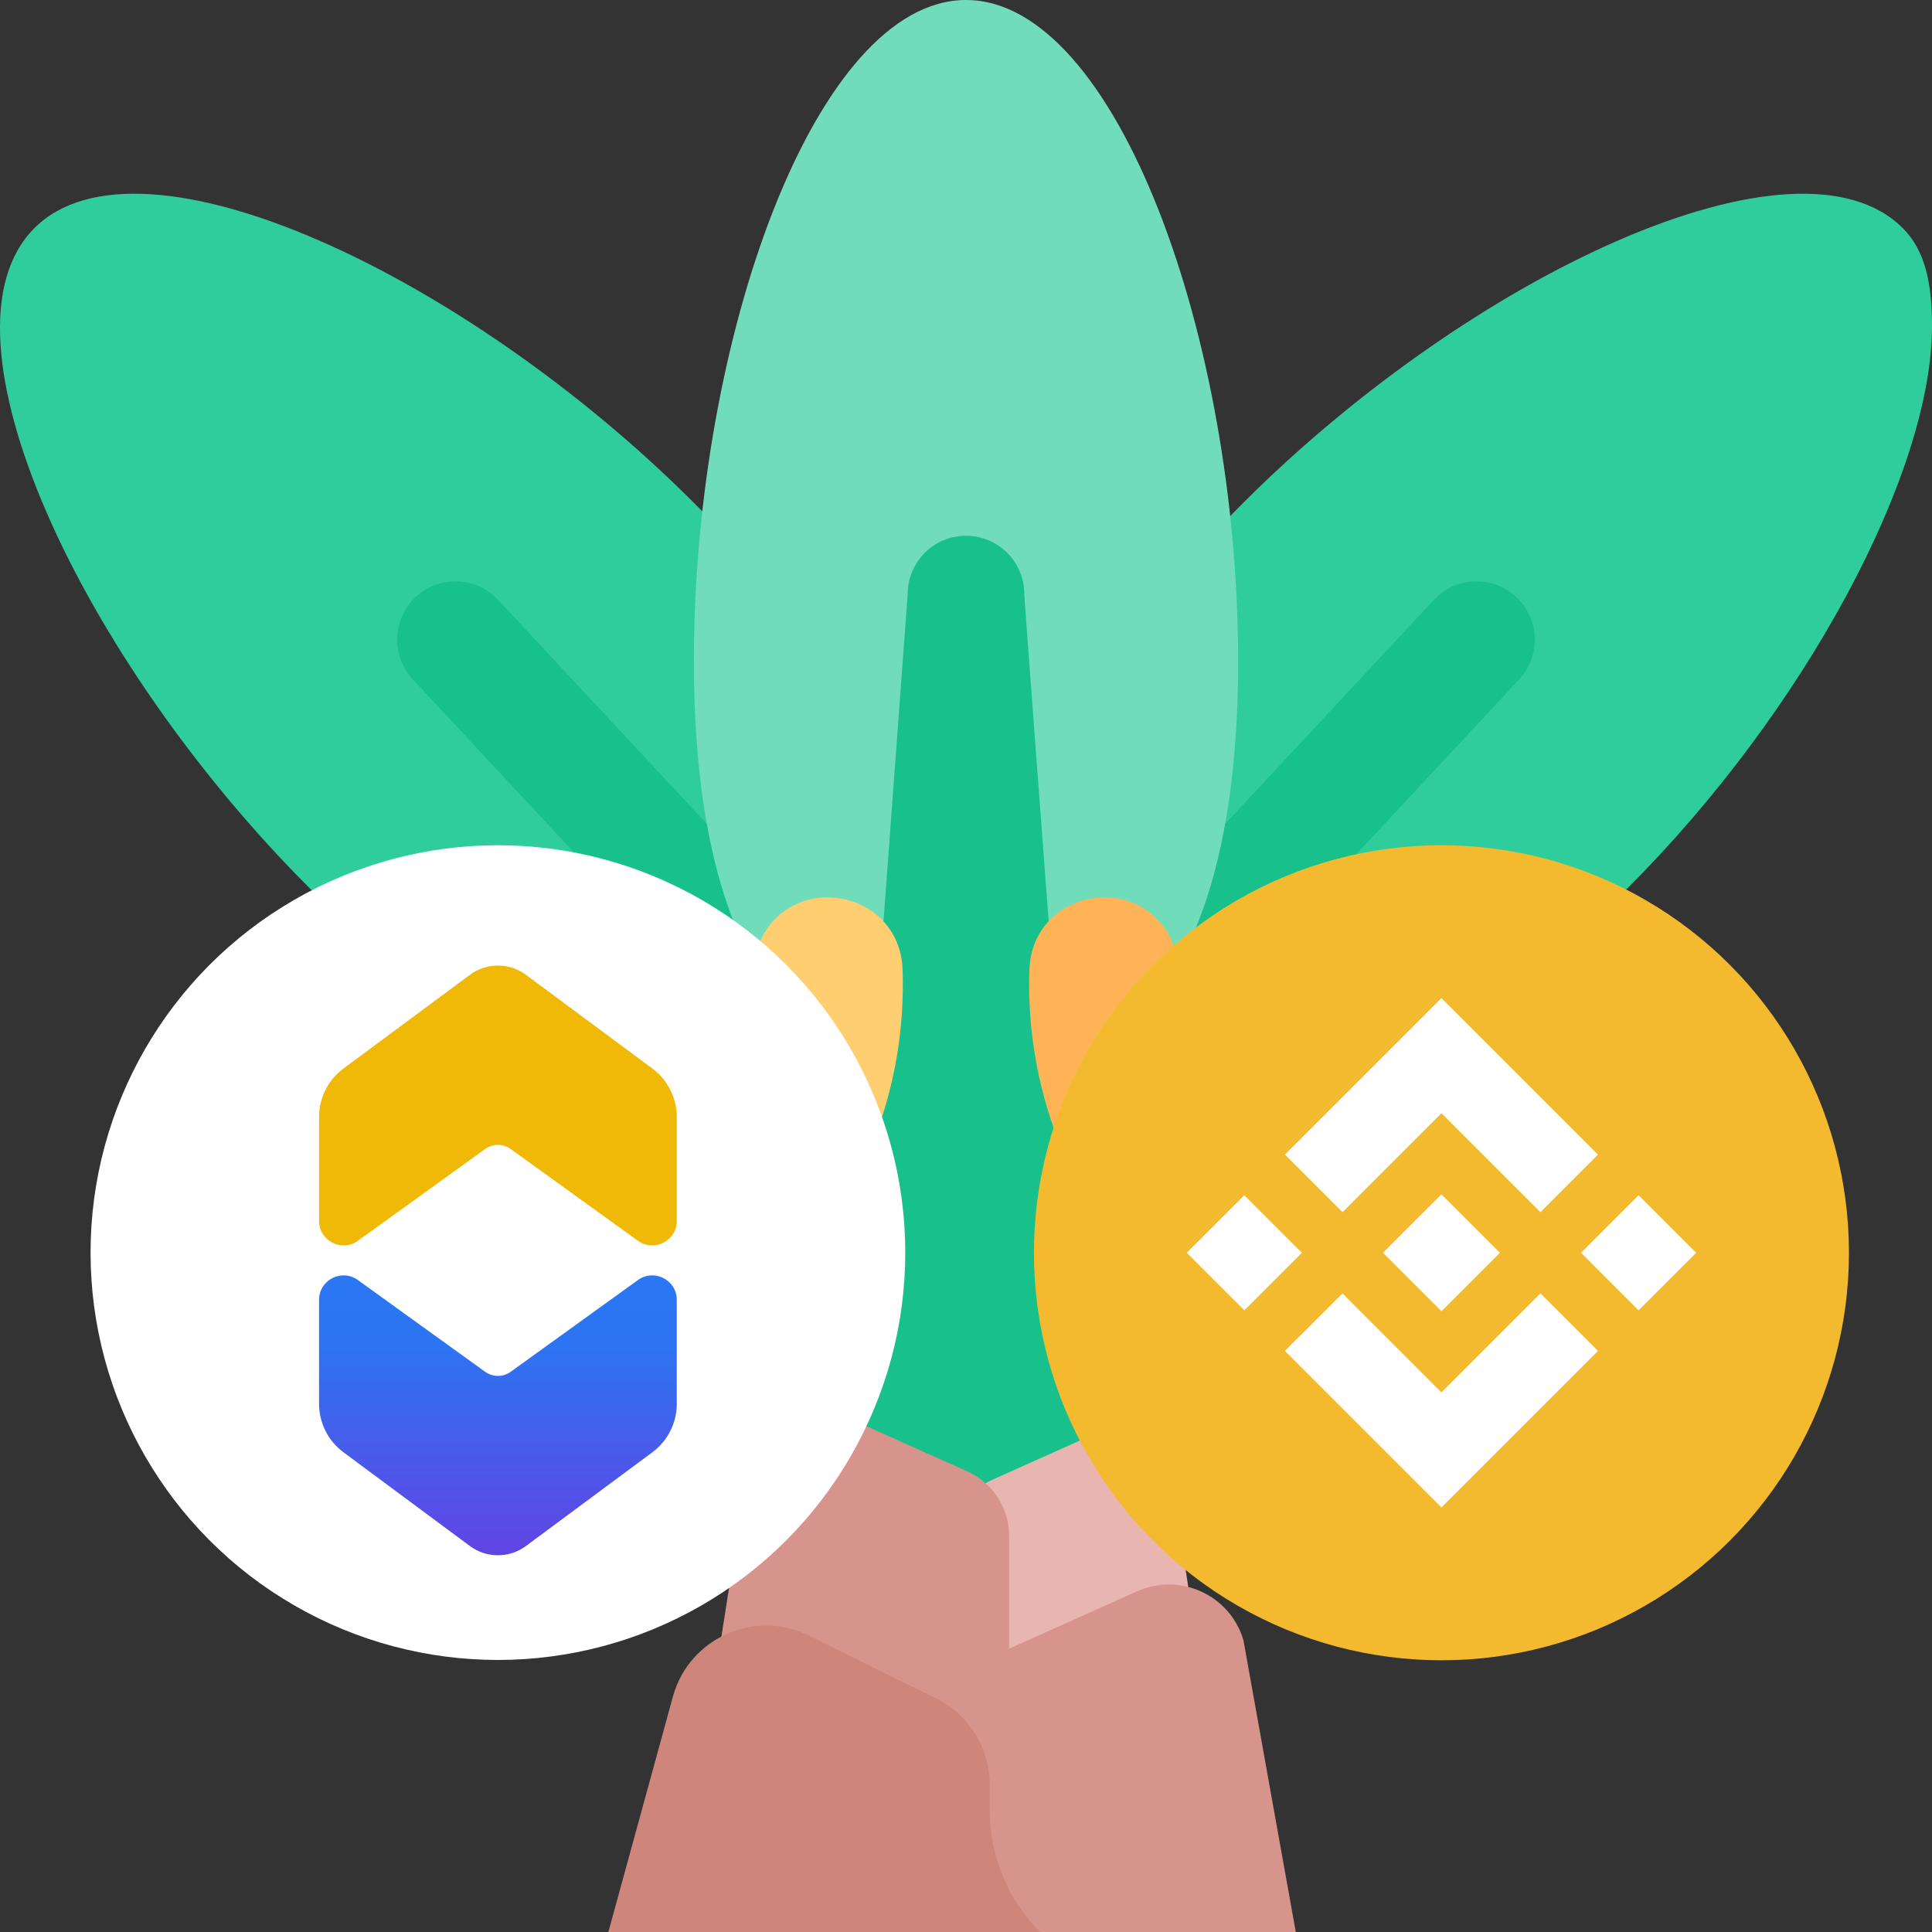 <?xml version="1.0" encoding="UTF-8" standalone="no"?>
<svg
   xmlns:dc="http://purl.org/dc/elements/1.1/"
   xmlns:cc="http://creativecommons.org/ns#"
   xmlns:rdf="http://www.w3.org/1999/02/22-rdf-syntax-ns#"
   xmlns:svg="http://www.w3.org/2000/svg"
   xmlns="http://www.w3.org/2000/svg"
   xmlns:xlink="http://www.w3.org/1999/xlink"
   xmlns:sodipodi="http://sodipodi.sourceforge.net/DTD/sodipodi-0.dtd"
   xmlns:inkscape="http://www.inkscape.org/namespaces/inkscape"
   width="512"
   height="512"
   viewBox="0 0 497 497"
   id="Capa_1"
   overflow="hidden"
   version="1.1"
   sodipodi:docname="vbswap-bnb.svg"
   inkscape:version="1.0.2 (e86c870879, 2021-01-15)">
  <rect x="0" y="0" width="497" height="497" fill="#333333" stroke="none"/>
  <defs
     id="defs982">
    <clipPath
       id="clip0">
      <rect
         x="87"
         y="109"
         width="502"
         height="502"
         id="rect1632" />
    </clipPath>
    <clipPath
       id="clip1">
      <rect
         x="154"
         y="180"
         width="331"
         height="331"
         id="rect1635" />
    </clipPath>
    <clipPath
       id="clip2">
      <rect
         x="154"
         y="180"
         width="331"
         height="331"
         id="rect1638" />
    </clipPath>
    <clipPath
       id="clip3">
      <rect
         x="154"
         y="180"
         width="331"
         height="331"
         id="rect1641" />
    </clipPath>
    <clipPath
       id="SVGID_2_">
      <use
         xlink:href="#SVGID_1_"
         style="overflow:visible"
         id="use879"
         x="0"
         y="0"
         width="100%"
         height="100%" />
    </clipPath>
    <linearGradient
       id="SVGID_3_"
       gradientUnits="userSpaceOnUse"
       x1="20.644"
       y1="1011.506"
       x2="24.333"
       y2="998.839"
       gradientTransform="matrix(1,0,0,-1,-12,1012)">
      <stop
         offset="0"
         style="stop-color:#03B8FF"
         id="stop882" />
      <stop
         offset="1"
         style="stop-color:#FA52A0"
         id="stop884" />
    </linearGradient>
    <linearGradient
       id="SVGID_4_"
       gradientUnits="userSpaceOnUse"
       x1="23.682"
       y1="1012.39"
       x2="27.371"
       y2="999.724"
       gradientTransform="matrix(1,0,0,-1,-12,1012)">
      <stop
         offset="0"
         style="stop-color:#03B8FF"
         id="stop889" />
      <stop
         offset="1"
         style="stop-color:#FA52A0"
         id="stop891" />
    </linearGradient>
    <linearGradient
       id="SVGID_5_"
       gradientUnits="userSpaceOnUse"
       x1="17.616"
       y1="1010.624"
       x2="21.305"
       y2="997.958"
       gradientTransform="matrix(1,0,0,-1,-12,1012)">
      <stop
         offset="0"
         style="stop-color:#03B8FF"
         id="stop896" />
      <stop
         offset="1"
         style="stop-color:#FA52A0"
         id="stop898" />
    </linearGradient>
    <rect
       id="rect928"
       width="24"
       height="24"
       x="0"
       y="0" />
    <clipPath
       id="SVGID_2_-0">
      <use
         xlink:href="#SVGID_1_"
         style="overflow:visible"
         id="use879-8"
         x="0"
         y="0"
         width="100%"
         height="100%" />
    </clipPath>
    <rect
       id="rect928-2"
       width="24"
       height="24"
       x="0"
       y="0" />
    <clipPath
       id="SVGID_2_-1">
      <use
         xlink:href="#SVGID_1_"
         style="overflow:visible"
         id="use879-7"
         x="0"
         y="0"
         width="100%"
         height="100%" />
    </clipPath>
    <rect
       id="rect928-8"
       width="24"
       height="24"
       x="0"
       y="0" />
    <rect
       id="SVGID_1_"
       width="24"
       height="24" />
    <linearGradient
       id="paint0_linear"
       x1="45"
       y1="0"
       x2="45"
       y2="90"
       gradientUnits="userSpaceOnUse">
      <stop
         stop-color="#54DADE"
         id="stop1627" />
      <stop
         offset="0.762"
         stop-color="#24C7D6"
         id="stop1629" />
    </linearGradient>
    <linearGradient
       id="paint1_linear"
       x1="38.762"
       y1="24.07"
       x2="38.762"
       y2="51.895"
       gradientUnits="userSpaceOnUse">
      <stop
         stop-color="#9F4A08"
         id="stop1632" />
      <stop
         offset="0.37"
         stop-color="#7D3900"
         id="stop1634" />
      <stop
         offset="1"
         stop-color="#8D4104"
         id="stop1636" />
    </linearGradient>
  </defs>
  <sodipodi:namedview
     pagecolor="#ffffff"
     bordercolor="#666666"
     borderopacity="1"
     objecttolerance="10"
     gridtolerance="10"
     guidetolerance="10"
     inkscape:pageopacity="0"
     inkscape:pageshadow="2"
     inkscape:window-width="1920"
     inkscape:window-height="1001"
     id="namedview980"
     showgrid="false"
     inkscape:zoom="1.1462864"
     inkscape:cx="91.811029"
     inkscape:cy="319.72811"
     inkscape:window-x="2391"
     inkscape:window-y="170"
     inkscape:window-maximized="1"
     inkscape:current-layer="Capa_1"
     inkscape:document-rotation="0" />
  <g
     id="g977">
    <g
       id="g965">
      <path
         d="M130.036 232.669C113.048 240.59 95.322 244.983 77.68 246.151 59.392 247.361 55.293 272.261 72.287 279.126 96.704 288.989 124.99 289.086 150.744 277.077Z"
         fill="#FFB357"
         id="path935" />
      <path
         d="M419.32 246.151C401.678 244.983 383.951 240.59 366.964 232.669L346.256 277.077C372.01 289.086 400.295 288.989 424.713 279.126 441.707 272.262 437.609 247.362 419.32 246.151Z"
         fill="#FFCE71"
         id="path937" />
      <path
         d="M178.556 129.396C237.135 187.975 234.177 229.339 206.84 256.675 179.503 284.011 138.139 286.969 79.561 228.391 20.983 169.813-18.486 86.022 8.851 58.685 36.188 31.348 119.978 70.817 178.556 129.396Z"
         fill="#30CD9C"
         id="path939" />
      <path
         d="M319.777 129.396C261.198 187.975 264.156 229.339 291.493 256.675 318.83 284.011 360.194 286.969 418.772 228.391 464.517 182.645 497 121.526 497 83.921 497 73.416 495.471 64.674 489.482 58.685 462.146 31.348 378.355 70.817 319.777 129.396Z"
         fill="#30CD9C"
         id="path941" />
      <g
         fill="#18C08B"
         id="g947">
        <path
           d="M389.92 153.458C383.794 147.882 374.306 148.328 368.731 154.456L291.727 237.095 312.964 258.332 390.919 174.648C396.494 168.521 396.047 159.034 389.92 153.458Z"
           id="path943" />
        <path
           d="M107.08 153.458C100.953 159.034 100.506 168.52 106.082 174.647L184.037 258.331 205.274 237.094 128.27 154.455C122.694 148.328 113.206 147.882 107.08 153.458Z"
           id="path945" />
      </g>
      <path
         d="M318.5 170C318.5 252.843 287.16 280 248.5 280 209.84 280 178.5 252.843 178.5 170 178.5 87.157 209.84 0 248.5 0 287.16 0 318.5 87.157 318.5 170Z"
         fill="#70DCBA"
         id="path949" />
      <path
         d="M263.5 152.826C263.5 144.542 256.784 137.826 248.5 137.826 240.216 137.826 233.5 144.542 233.5 152.826L213.5 423.383 283.5 423.383C283.5 417.185 263.5 155.274 263.5 152.826Z"
         fill="#18C08B"
         id="path951" />
      <g
         id="g963">
        <g
           id="g957">
          <path
             d="M255.183 380.704 280.763 369.244C288.98 365.563 298.56 369.953 301.137 378.58L311.177 444.156 246.372 444.156 246.372 394.305C246.373 388.432 249.823 383.106 255.183 380.704Z"
             fill="#E8B5B1"
             id="path953" />
          <path
             d="M248.827 378.5 217.555 364.49C207.203 359.853 194.206 365.608 192.272 378.382L180.373 454.157 259.598 454.157 259.598 395.129C259.598 387.947 255.38 381.436 248.827 378.5Z"
             fill="#D6948C"
             id="path955" />
        </g>
        <path
           d="M258.196 424.739 292.523 409.36C303.55 404.42 316.406 410.311 319.863 421.888L333.336 497 246.372 497 246.372 442.991C246.373 435.109 251.002 427.962 258.196 424.739Z"
           fill="#D6948C"
           id="path959" />
        <path
           d="M254.598 465.733 254.598 459.156C254.598 449.358 248.843 440.474 239.901 436.468L207.231 420.351C193.524 414.21 177.544 421.533 173.245 435.925L156.498 497 267.549 497C259.256 488.708 254.598 477.46 254.598 465.733Z"
           fill="#CE857A"
           id="path961" />
      </g>
    </g>
    <g
       fill="#FCE3A0"
       id="g971">
      <path
         d="M196.422 260.398C202.146 242.881 179.932 229.564 167.179 242.866 154.712 255.87 139.672 266.827 122.363 274.898 105.054 282.969 86.993 287.447 69.017 288.639 50.629 289.858 46.552 315.435 63.65 322.31 88.504 332.303 117.272 332.378 143.47 320.161 169.667 307.946 188.101 285.861 196.422 260.398Z"
         id="path967" />
      <path
         d="M300.578 260.398C294.854 242.881 317.068 229.564 329.821 242.866 342.288 255.87 357.328 266.827 374.637 274.898 391.946 282.969 410.007 287.447 427.983 288.639 446.371 289.858 450.448 315.435 433.35 322.31 408.496 332.303 379.728 332.378 353.53 320.161 327.333 307.946 308.899 285.861 300.578 260.398Z"
         id="path969" />
    </g>
    <path
       d="M232.189 249.448C231.478 228.911 203.654 223.655 195.366 242.458 187.368 260.604 175.937 277.603 161.071 292.469 150.297 303.243 138.402 312.213 125.762 319.38 117.131 324.274 112.49 334.041 114.374 343.783 116.757 356.109 128.597 364.161 140.964 362.003 162.56 358.235 183.249 348.011 199.932 331.329 222.462 308.799 233.211 278.959 232.189 249.448Z"
       fill="#FFCE71"
       id="path973" />
    <path
       d="M264.811 249.448C265.522 228.911 293.346 223.655 301.634 242.458 309.632 260.604 321.063 277.603 335.929 292.469 346.703 303.243 358.598 312.213 371.238 319.38 379.869 324.274 384.51 334.041 382.626 343.783 380.243 356.109 368.403 364.161 356.036 362.003 334.44 358.235 313.751 348.011 297.068 331.329 274.538 308.799 263.789 278.959 264.811 249.448Z"
       fill="#FFB357"
       id="path975" />
  </g>
  <g
     fill="none"
     id="g1744"
     transform="matrix(6.552,0,0,6.552,265.973,217.438)">
    <circle
       cx="16"
       cy="16"
       r="16"
       fill="#f3ba2f"
       id="circle1740" />
    <path
       fill="#ffffff"
       d="M 12.116,14.404 16,10.52 l 3.886,3.886 2.26,-2.26 L 16,6 9.856,12.144 Z M 6,16 8.26,13.74 10.52,16 8.26,18.26 Z m 6.116,1.596 3.884,3.884 3.886,-3.886 2.26,2.259 L 16,26 9.856,19.856 9.853,19.853 Z M 21.48,16 23.74,13.74 26,16 23.74,18.26 Z m -3.188,-0.002 h 0.002 V 16 L 16,18.294 13.709,16.004 13.705,16 13.709,15.997 14.11,15.595 14.305,15.4 16,13.706 l 2.293,2.293 z"
       id="path1742" />
  </g>
  <style
     type="text/css"
     id="style2209">
	.st0{clip-path:url(#SVGID_2_);}
	.st1{fill:url(#SVGID_3_);}
	.st2{fill:url(#SVGID_4_);}
	.st3{fill:url(#SVGID_5_);}
	.st4{fill:#0E0F23;}
	.st5{fill-rule:evenodd;clip-rule:evenodd;fill:#FFFFFF;}
	.st6{fill:#FFFFFF;}
</style>
  <style
     type="text/css"
     id="style1550">
	.st0{fill:#FFFFFF;}
	.st1{fill:#FF002F;}
	.st2{fill:#0AA604;}
	.st3{fill:#AF051E;}
	.st4{fill:#FF3B00;}
	.st5{fill:#106315;}
</style>
  <g
     id="g924"
     transform="matrix(0.42,0,0,0.42,23.297,217.438)">
	<circle
   fill="#ffffff"
   cx="249.5"
   cy="249.5"
   r="249.5"
   id="circle901-5" />

	<g
   id="g905">
		<path
   fill="none"
   d="M 180.641,287.448"
   id="path903-8" />

	</g>

	<g
   id="g922">
		<g
   id="g918">
			<linearGradient
   id="SVGID_1_-9"
   gradientUnits="userSpaceOnUse"
   x1="249.5"
   y1="458.891"
   x2="249.5"
   y2="278.528">
				<stop
   offset="0"
   style="stop-color:#6B3BE1"
   id="stop907" />

				<stop
   offset="0.852"
   style="stop-color:#2D74F2"
   id="stop909" />

				<stop
   offset="0.998"
   style="stop-color:#2A76F3"
   id="stop911" />

			</linearGradient>

			<path
   fill="url(#SVGID_1_)"
   d="m 249.5,441.24 c -7.602,0 -14.847,-2.394 -20.954,-6.92 l -77.445,-57.414 c -10.97,-8.133 -17.52,-21.141 -17.52,-34.797 v -63.616 c 0,-11.805 9.617,-21.409 21.437,-21.409 4.457,0 8.762,1.405 12.45,4.064 l 77.921,56.18 c 1.205,0.868 2.626,1.327 4.111,1.327 1.485,0 2.907,-0.459 4.111,-1.327 l 77.921,-56.18 c 3.688,-2.659 7.993,-4.064 12.449,-4.064 11.82,0 21.437,9.604 21.437,21.409 v 63.616 c 0,13.656 -6.549,26.664 -17.519,34.797 l -77.445,57.414 c -6.107,4.528 -13.352,6.92 -20.954,6.92 z"
   id="path914"
   style="fill:url(#SVGID_1_-9)" />

			<path
   fill="#ffffff"
   d="m 343.982,263.448 c 7.79,0 15.073,6.171 15.073,15.045 v 63.616 c 0,11.703 -5.544,22.715 -14.946,29.685 l -77.445,57.414 c -5.097,3.779 -11.13,5.668 -17.164,5.668 -6.034,0 -12.066,-1.889 -17.164,-5.668 l -77.445,-57.414 c -9.402,-6.97 -14.946,-17.981 -14.946,-29.685 v -63.616 c 0,-8.874 7.282,-15.045 15.073,-15.045 2.96,0 5.993,0.891 8.728,2.863 l 77.921,56.179 c 2.339,1.686 5.086,2.529 7.833,2.529 2.747,0 5.494,-0.843 7.833,-2.529 l 77.921,-56.179 c 2.735,-1.972 5.767,-2.863 8.728,-2.863 m 0,-12.727 c -5.801,0 -11.393,1.821 -16.172,5.266 l -77.921,56.179 c -0.116,0.084 -0.247,0.126 -0.39,0.126 -0.143,0 -0.274,-0.042 -0.39,-0.126 l -77.921,-56.179 c -4.778,-3.445 -10.37,-5.266 -16.172,-5.266 -7.168,0 -13.994,2.731 -19.219,7.69 -5.534,5.252 -8.581,12.384 -8.581,20.082 v 63.616 c 0,15.662 7.512,30.582 20.094,39.909 l 77.445,57.414 c 7.211,5.346 15.767,8.171 24.743,8.171 8.976,0 17.533,-2.826 24.743,-8.171 l 77.445,-57.414 c 12.582,-9.328 20.094,-24.247 20.094,-39.909 v -63.616 c 0.002,-15.314 -12.469,-27.772 -27.798,-27.772 z"
   id="path916" />

		</g>

		<path
   fill="#f0b908"
   d="m 257.333,186.069 77.921,56.179 c 9.933,7.162 23.801,0.064 23.801,-12.182 V 166.45 c 0,-11.703 -5.544,-22.715 -14.946,-29.685 L 266.664,79.351 c -10.194,-7.558 -24.133,-7.558 -34.327,0 l -77.445,57.414 c -9.402,6.97 -14.946,17.982 -14.946,29.685 v 63.616 c 0,12.246 13.868,19.344 23.801,12.182 l 77.921,-56.179 c 4.676,-3.372 10.988,-3.372 15.665,0 z"
   id="path920" />

	</g>

</g>
</svg>
